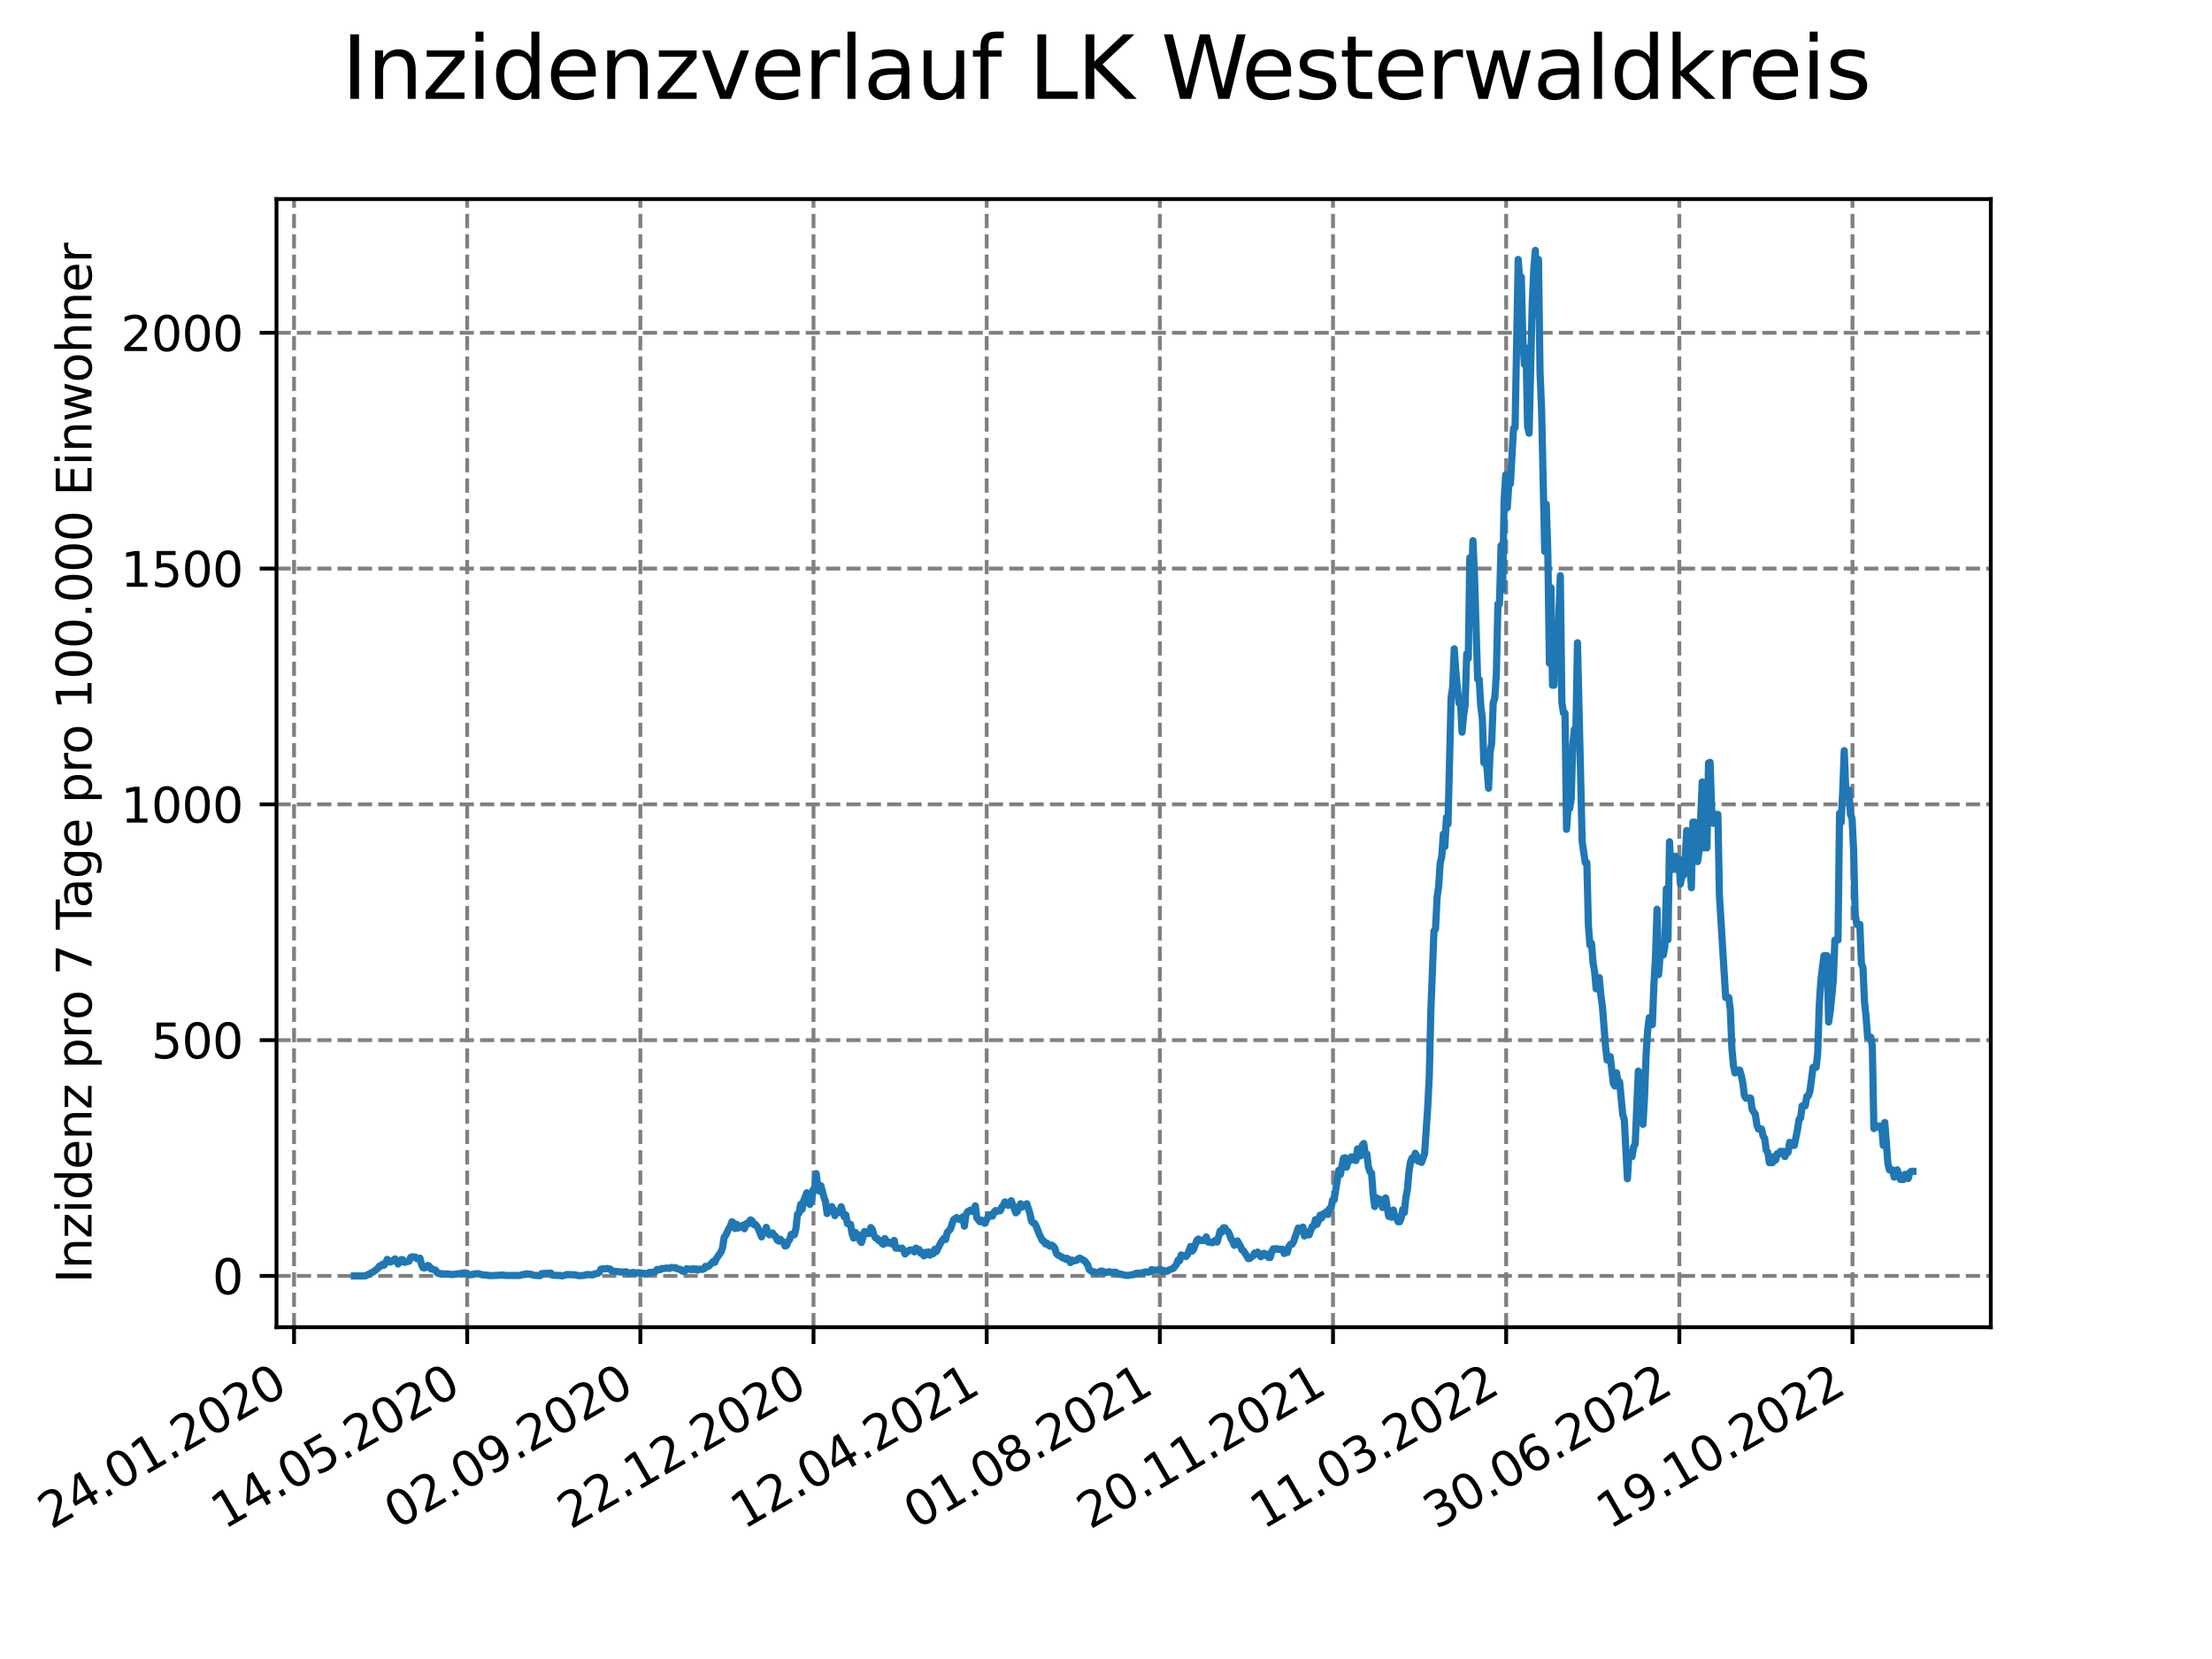 <?xml version="1.0" encoding="utf-8" standalone="no"?>
<!DOCTYPE svg PUBLIC "-//W3C//DTD SVG 1.1//EN"
  "http://www.w3.org/Graphics/SVG/1.1/DTD/svg11.dtd">
<svg xmlns:xlink="http://www.w3.org/1999/xlink" width="460.8pt" height="345.6pt" viewBox="0 0 460.8 345.6" xmlns="http://www.w3.org/2000/svg" version="1.1">
 <defs>
  <style type="text/css">*{stroke-linejoin: round; stroke-linecap: butt}</style>
 </defs>
 <g id="figure_1">
  <g id="patch_1">
   <path d="M 0 345.6 
L 460.8 345.6 
L 460.8 0 
L 0 0 
z
" style="fill: #ffffff"/>
  </g>
  <g id="axes_1">
   <g id="patch_2">
    <path d="M 57.6 276.48 
L 414.72 276.48 
L 414.72 41.472 
L 57.6 41.472 
z
" style="fill: #ffffff"/>
   </g>
   <g id="matplotlib.axis_1">
    <g id="xtick_1">
     <g id="line2d_1">
      <path d="M 61.253 276.48 
L 61.253 41.472 
" clip-path="url(#p9693516a09)" style="fill: none; stroke-dasharray: 2.96,1.28; stroke-dashoffset: 0; stroke: #808080; stroke-width: 0.8"/>
     </g>
     <g id="line2d_2">
      <defs>
       <path id="mcba0905e6b" d="M 0 0 
L 0 3.5 
" style="stroke: #000000; stroke-width: 0.8"/>
      </defs>
      <g>
       <use xlink:href="#mcba0905e6b" x="61.253" y="276.48" style="stroke: #000000; stroke-width: 0.8"/>
      </g>
     </g>
     <g id="text_1">
      <!-- 24.01.2020 -->
      <g transform="translate(10.628 318.689) rotate(-30) scale(0.1 -0.1)">
       <defs>
        <path id="DejaVuSans-32" d="M 1228 531 
L 3431 531 
L 3431 0 
L 469 0 
L 469 531 
Q 828 903 1448 1529 
Q 2069 2156 2228 2338 
Q 2531 2678 2651 2914 
Q 2772 3150 2772 3378 
Q 2772 3750 2511 3984 
Q 2250 4219 1831 4219 
Q 1534 4219 1204 4116 
Q 875 4013 500 3803 
L 500 4441 
Q 881 4594 1212 4672 
Q 1544 4750 1819 4750 
Q 2544 4750 2975 4387 
Q 3406 4025 3406 3419 
Q 3406 3131 3298 2873 
Q 3191 2616 2906 2266 
Q 2828 2175 2409 1742 
Q 1991 1309 1228 531 
z
" transform="scale(0.016)"/>
        <path id="DejaVuSans-34" d="M 2419 4116 
L 825 1625 
L 2419 1625 
L 2419 4116 
z
M 2253 4666 
L 3047 4666 
L 3047 1625 
L 3713 1625 
L 3713 1100 
L 3047 1100 
L 3047 0 
L 2419 0 
L 2419 1100 
L 313 1100 
L 313 1709 
L 2253 4666 
z
" transform="scale(0.016)"/>
        <path id="DejaVuSans-2e" d="M 684 794 
L 1344 794 
L 1344 0 
L 684 0 
L 684 794 
z
" transform="scale(0.016)"/>
        <path id="DejaVuSans-30" d="M 2034 4250 
Q 1547 4250 1301 3770 
Q 1056 3291 1056 2328 
Q 1056 1369 1301 889 
Q 1547 409 2034 409 
Q 2525 409 2770 889 
Q 3016 1369 3016 2328 
Q 3016 3291 2770 3770 
Q 2525 4250 2034 4250 
z
M 2034 4750 
Q 2819 4750 3233 4129 
Q 3647 3509 3647 2328 
Q 3647 1150 3233 529 
Q 2819 -91 2034 -91 
Q 1250 -91 836 529 
Q 422 1150 422 2328 
Q 422 3509 836 4129 
Q 1250 4750 2034 4750 
z
" transform="scale(0.016)"/>
        <path id="DejaVuSans-31" d="M 794 531 
L 1825 531 
L 1825 4091 
L 703 3866 
L 703 4441 
L 1819 4666 
L 2450 4666 
L 2450 531 
L 3481 531 
L 3481 0 
L 794 0 
L 794 531 
z
" transform="scale(0.016)"/>
       </defs>
       <use xlink:href="#DejaVuSans-32"/>
       <use xlink:href="#DejaVuSans-34" x="63.623"/>
       <use xlink:href="#DejaVuSans-2e" x="127.246"/>
       <use xlink:href="#DejaVuSans-30" x="159.033"/>
       <use xlink:href="#DejaVuSans-31" x="222.656"/>
       <use xlink:href="#DejaVuSans-2e" x="286.279"/>
       <use xlink:href="#DejaVuSans-32" x="318.066"/>
       <use xlink:href="#DejaVuSans-30" x="381.689"/>
       <use xlink:href="#DejaVuSans-32" x="445.312"/>
       <use xlink:href="#DejaVuSans-30" x="508.936"/>
      </g>
     </g>
    </g>
    <g id="xtick_2">
     <g id="line2d_3">
      <path d="M 97.326 276.48 
L 97.326 41.472 
" clip-path="url(#p9693516a09)" style="fill: none; stroke-dasharray: 2.96,1.28; stroke-dashoffset: 0; stroke: #808080; stroke-width: 0.8"/>
     </g>
     <g id="line2d_4">
      <g>
       <use xlink:href="#mcba0905e6b" x="97.326" y="276.48" style="stroke: #000000; stroke-width: 0.8"/>
      </g>
     </g>
     <g id="text_2">
      <!-- 14.05.2020 -->
      <g transform="translate(46.701 318.689) rotate(-30) scale(0.1 -0.1)">
       <defs>
        <path id="DejaVuSans-35" d="M 691 4666 
L 3169 4666 
L 3169 4134 
L 1269 4134 
L 1269 2991 
Q 1406 3038 1543 3061 
Q 1681 3084 1819 3084 
Q 2600 3084 3056 2656 
Q 3513 2228 3513 1497 
Q 3513 744 3044 326 
Q 2575 -91 1722 -91 
Q 1428 -91 1123 -41 
Q 819 9 494 109 
L 494 744 
Q 775 591 1075 516 
Q 1375 441 1709 441 
Q 2250 441 2565 725 
Q 2881 1009 2881 1497 
Q 2881 1984 2565 2268 
Q 2250 2553 1709 2553 
Q 1456 2553 1204 2497 
Q 953 2441 691 2322 
L 691 4666 
z
" transform="scale(0.016)"/>
       </defs>
       <use xlink:href="#DejaVuSans-31"/>
       <use xlink:href="#DejaVuSans-34" x="63.623"/>
       <use xlink:href="#DejaVuSans-2e" x="127.246"/>
       <use xlink:href="#DejaVuSans-30" x="159.033"/>
       <use xlink:href="#DejaVuSans-35" x="222.656"/>
       <use xlink:href="#DejaVuSans-2e" x="286.279"/>
       <use xlink:href="#DejaVuSans-32" x="318.066"/>
       <use xlink:href="#DejaVuSans-30" x="381.689"/>
       <use xlink:href="#DejaVuSans-32" x="445.312"/>
       <use xlink:href="#DejaVuSans-30" x="508.936"/>
      </g>
     </g>
    </g>
    <g id="xtick_3">
     <g id="line2d_5">
      <path d="M 133.399 276.48 
L 133.399 41.472 
" clip-path="url(#p9693516a09)" style="fill: none; stroke-dasharray: 2.96,1.28; stroke-dashoffset: 0; stroke: #808080; stroke-width: 0.8"/>
     </g>
     <g id="line2d_6">
      <g>
       <use xlink:href="#mcba0905e6b" x="133.399" y="276.48" style="stroke: #000000; stroke-width: 0.8"/>
      </g>
     </g>
     <g id="text_3">
      <!-- 02.09.2020 -->
      <g transform="translate(82.774 318.689) rotate(-30) scale(0.1 -0.1)">
       <defs>
        <path id="DejaVuSans-39" d="M 703 97 
L 703 672 
Q 941 559 1184 500 
Q 1428 441 1663 441 
Q 2288 441 2617 861 
Q 2947 1281 2994 2138 
Q 2813 1869 2534 1725 
Q 2256 1581 1919 1581 
Q 1219 1581 811 2004 
Q 403 2428 403 3163 
Q 403 3881 828 4315 
Q 1253 4750 1959 4750 
Q 2769 4750 3195 4129 
Q 3622 3509 3622 2328 
Q 3622 1225 3098 567 
Q 2575 -91 1691 -91 
Q 1453 -91 1209 -44 
Q 966 3 703 97 
z
M 1959 2075 
Q 2384 2075 2632 2365 
Q 2881 2656 2881 3163 
Q 2881 3666 2632 3958 
Q 2384 4250 1959 4250 
Q 1534 4250 1286 3958 
Q 1038 3666 1038 3163 
Q 1038 2656 1286 2365 
Q 1534 2075 1959 2075 
z
" transform="scale(0.016)"/>
       </defs>
       <use xlink:href="#DejaVuSans-30"/>
       <use xlink:href="#DejaVuSans-32" x="63.623"/>
       <use xlink:href="#DejaVuSans-2e" x="127.246"/>
       <use xlink:href="#DejaVuSans-30" x="159.033"/>
       <use xlink:href="#DejaVuSans-39" x="222.656"/>
       <use xlink:href="#DejaVuSans-2e" x="286.279"/>
       <use xlink:href="#DejaVuSans-32" x="318.066"/>
       <use xlink:href="#DejaVuSans-30" x="381.689"/>
       <use xlink:href="#DejaVuSans-32" x="445.312"/>
       <use xlink:href="#DejaVuSans-30" x="508.936"/>
      </g>
     </g>
    </g>
    <g id="xtick_4">
     <g id="line2d_7">
      <path d="M 169.471 276.48 
L 169.471 41.472 
" clip-path="url(#p9693516a09)" style="fill: none; stroke-dasharray: 2.96,1.28; stroke-dashoffset: 0; stroke: #808080; stroke-width: 0.8"/>
     </g>
     <g id="line2d_8">
      <g>
       <use xlink:href="#mcba0905e6b" x="169.471" y="276.48" style="stroke: #000000; stroke-width: 0.8"/>
      </g>
     </g>
     <g id="text_4">
      <!-- 22.12.2020 -->
      <g transform="translate(118.846 318.689) rotate(-30) scale(0.1 -0.1)">
       <use xlink:href="#DejaVuSans-32"/>
       <use xlink:href="#DejaVuSans-32" x="63.623"/>
       <use xlink:href="#DejaVuSans-2e" x="127.246"/>
       <use xlink:href="#DejaVuSans-31" x="159.033"/>
       <use xlink:href="#DejaVuSans-32" x="222.656"/>
       <use xlink:href="#DejaVuSans-2e" x="286.279"/>
       <use xlink:href="#DejaVuSans-32" x="318.066"/>
       <use xlink:href="#DejaVuSans-30" x="381.689"/>
       <use xlink:href="#DejaVuSans-32" x="445.312"/>
       <use xlink:href="#DejaVuSans-30" x="508.936"/>
      </g>
     </g>
    </g>
    <g id="xtick_5">
     <g id="line2d_9">
      <path d="M 205.544 276.48 
L 205.544 41.472 
" clip-path="url(#p9693516a09)" style="fill: none; stroke-dasharray: 2.96,1.28; stroke-dashoffset: 0; stroke: #808080; stroke-width: 0.8"/>
     </g>
     <g id="line2d_10">
      <g>
       <use xlink:href="#mcba0905e6b" x="205.544" y="276.48" style="stroke: #000000; stroke-width: 0.8"/>
      </g>
     </g>
     <g id="text_5">
      <!-- 12.04.2021 -->
      <g transform="translate(154.919 318.689) rotate(-30) scale(0.1 -0.1)">
       <use xlink:href="#DejaVuSans-31"/>
       <use xlink:href="#DejaVuSans-32" x="63.623"/>
       <use xlink:href="#DejaVuSans-2e" x="127.246"/>
       <use xlink:href="#DejaVuSans-30" x="159.033"/>
       <use xlink:href="#DejaVuSans-34" x="222.656"/>
       <use xlink:href="#DejaVuSans-2e" x="286.279"/>
       <use xlink:href="#DejaVuSans-32" x="318.066"/>
       <use xlink:href="#DejaVuSans-30" x="381.689"/>
       <use xlink:href="#DejaVuSans-32" x="445.312"/>
       <use xlink:href="#DejaVuSans-31" x="508.936"/>
      </g>
     </g>
    </g>
    <g id="xtick_6">
     <g id="line2d_11">
      <path d="M 241.617 276.48 
L 241.617 41.472 
" clip-path="url(#p9693516a09)" style="fill: none; stroke-dasharray: 2.96,1.28; stroke-dashoffset: 0; stroke: #808080; stroke-width: 0.8"/>
     </g>
     <g id="line2d_12">
      <g>
       <use xlink:href="#mcba0905e6b" x="241.617" y="276.48" style="stroke: #000000; stroke-width: 0.8"/>
      </g>
     </g>
     <g id="text_6">
      <!-- 01.08.2021 -->
      <g transform="translate(190.992 318.689) rotate(-30) scale(0.1 -0.1)">
       <defs>
        <path id="DejaVuSans-38" d="M 2034 2216 
Q 1584 2216 1326 1975 
Q 1069 1734 1069 1313 
Q 1069 891 1326 650 
Q 1584 409 2034 409 
Q 2484 409 2743 651 
Q 3003 894 3003 1313 
Q 3003 1734 2745 1975 
Q 2488 2216 2034 2216 
z
M 1403 2484 
Q 997 2584 770 2862 
Q 544 3141 544 3541 
Q 544 4100 942 4425 
Q 1341 4750 2034 4750 
Q 2731 4750 3128 4425 
Q 3525 4100 3525 3541 
Q 3525 3141 3298 2862 
Q 3072 2584 2669 2484 
Q 3125 2378 3379 2068 
Q 3634 1759 3634 1313 
Q 3634 634 3220 271 
Q 2806 -91 2034 -91 
Q 1263 -91 848 271 
Q 434 634 434 1313 
Q 434 1759 690 2068 
Q 947 2378 1403 2484 
z
M 1172 3481 
Q 1172 3119 1398 2916 
Q 1625 2713 2034 2713 
Q 2441 2713 2670 2916 
Q 2900 3119 2900 3481 
Q 2900 3844 2670 4047 
Q 2441 4250 2034 4250 
Q 1625 4250 1398 4047 
Q 1172 3844 1172 3481 
z
" transform="scale(0.016)"/>
       </defs>
       <use xlink:href="#DejaVuSans-30"/>
       <use xlink:href="#DejaVuSans-31" x="63.623"/>
       <use xlink:href="#DejaVuSans-2e" x="127.246"/>
       <use xlink:href="#DejaVuSans-30" x="159.033"/>
       <use xlink:href="#DejaVuSans-38" x="222.656"/>
       <use xlink:href="#DejaVuSans-2e" x="286.279"/>
       <use xlink:href="#DejaVuSans-32" x="318.066"/>
       <use xlink:href="#DejaVuSans-30" x="381.689"/>
       <use xlink:href="#DejaVuSans-32" x="445.312"/>
       <use xlink:href="#DejaVuSans-31" x="508.936"/>
      </g>
     </g>
    </g>
    <g id="xtick_7">
     <g id="line2d_13">
      <path d="M 277.69 276.48 
L 277.69 41.472 
" clip-path="url(#p9693516a09)" style="fill: none; stroke-dasharray: 2.96,1.28; stroke-dashoffset: 0; stroke: #808080; stroke-width: 0.8"/>
     </g>
     <g id="line2d_14">
      <g>
       <use xlink:href="#mcba0905e6b" x="277.69" y="276.48" style="stroke: #000000; stroke-width: 0.8"/>
      </g>
     </g>
     <g id="text_7">
      <!-- 20.11.2021 -->
      <g transform="translate(227.064 318.689) rotate(-30) scale(0.1 -0.1)">
       <use xlink:href="#DejaVuSans-32"/>
       <use xlink:href="#DejaVuSans-30" x="63.623"/>
       <use xlink:href="#DejaVuSans-2e" x="127.246"/>
       <use xlink:href="#DejaVuSans-31" x="159.033"/>
       <use xlink:href="#DejaVuSans-31" x="222.656"/>
       <use xlink:href="#DejaVuSans-2e" x="286.279"/>
       <use xlink:href="#DejaVuSans-32" x="318.066"/>
       <use xlink:href="#DejaVuSans-30" x="381.689"/>
       <use xlink:href="#DejaVuSans-32" x="445.312"/>
       <use xlink:href="#DejaVuSans-31" x="508.936"/>
      </g>
     </g>
    </g>
    <g id="xtick_8">
     <g id="line2d_15">
      <path d="M 313.762 276.48 
L 313.762 41.472 
" clip-path="url(#p9693516a09)" style="fill: none; stroke-dasharray: 2.96,1.28; stroke-dashoffset: 0; stroke: #808080; stroke-width: 0.8"/>
     </g>
     <g id="line2d_16">
      <g>
       <use xlink:href="#mcba0905e6b" x="313.762" y="276.48" style="stroke: #000000; stroke-width: 0.8"/>
      </g>
     </g>
     <g id="text_8">
      <!-- 11.03.2022 -->
      <g transform="translate(263.137 318.689) rotate(-30) scale(0.1 -0.1)">
       <defs>
        <path id="DejaVuSans-33" d="M 2597 2516 
Q 3050 2419 3304 2112 
Q 3559 1806 3559 1356 
Q 3559 666 3084 287 
Q 2609 -91 1734 -91 
Q 1441 -91 1130 -33 
Q 819 25 488 141 
L 488 750 
Q 750 597 1062 519 
Q 1375 441 1716 441 
Q 2309 441 2620 675 
Q 2931 909 2931 1356 
Q 2931 1769 2642 2001 
Q 2353 2234 1838 2234 
L 1294 2234 
L 1294 2753 
L 1863 2753 
Q 2328 2753 2575 2939 
Q 2822 3125 2822 3475 
Q 2822 3834 2567 4026 
Q 2313 4219 1838 4219 
Q 1578 4219 1281 4162 
Q 984 4106 628 3988 
L 628 4550 
Q 988 4650 1302 4700 
Q 1616 4750 1894 4750 
Q 2613 4750 3031 4423 
Q 3450 4097 3450 3541 
Q 3450 3153 3228 2886 
Q 3006 2619 2597 2516 
z
" transform="scale(0.016)"/>
       </defs>
       <use xlink:href="#DejaVuSans-31"/>
       <use xlink:href="#DejaVuSans-31" x="63.623"/>
       <use xlink:href="#DejaVuSans-2e" x="127.246"/>
       <use xlink:href="#DejaVuSans-30" x="159.033"/>
       <use xlink:href="#DejaVuSans-33" x="222.656"/>
       <use xlink:href="#DejaVuSans-2e" x="286.279"/>
       <use xlink:href="#DejaVuSans-32" x="318.066"/>
       <use xlink:href="#DejaVuSans-30" x="381.689"/>
       <use xlink:href="#DejaVuSans-32" x="445.312"/>
       <use xlink:href="#DejaVuSans-32" x="508.936"/>
      </g>
     </g>
    </g>
    <g id="xtick_9">
     <g id="line2d_17">
      <path d="M 349.835 276.48 
L 349.835 41.472 
" clip-path="url(#p9693516a09)" style="fill: none; stroke-dasharray: 2.96,1.28; stroke-dashoffset: 0; stroke: #808080; stroke-width: 0.8"/>
     </g>
     <g id="line2d_18">
      <g>
       <use xlink:href="#mcba0905e6b" x="349.835" y="276.48" style="stroke: #000000; stroke-width: 0.8"/>
      </g>
     </g>
     <g id="text_9">
      <!-- 30.06.2022 -->
      <g transform="translate(299.21 318.689) rotate(-30) scale(0.1 -0.1)">
       <defs>
        <path id="DejaVuSans-36" d="M 2113 2584 
Q 1688 2584 1439 2293 
Q 1191 2003 1191 1497 
Q 1191 994 1439 701 
Q 1688 409 2113 409 
Q 2538 409 2786 701 
Q 3034 994 3034 1497 
Q 3034 2003 2786 2293 
Q 2538 2584 2113 2584 
z
M 3366 4563 
L 3366 3988 
Q 3128 4100 2886 4159 
Q 2644 4219 2406 4219 
Q 1781 4219 1451 3797 
Q 1122 3375 1075 2522 
Q 1259 2794 1537 2939 
Q 1816 3084 2150 3084 
Q 2853 3084 3261 2657 
Q 3669 2231 3669 1497 
Q 3669 778 3244 343 
Q 2819 -91 2113 -91 
Q 1303 -91 875 529 
Q 447 1150 447 2328 
Q 447 3434 972 4092 
Q 1497 4750 2381 4750 
Q 2619 4750 2861 4703 
Q 3103 4656 3366 4563 
z
" transform="scale(0.016)"/>
       </defs>
       <use xlink:href="#DejaVuSans-33"/>
       <use xlink:href="#DejaVuSans-30" x="63.623"/>
       <use xlink:href="#DejaVuSans-2e" x="127.246"/>
       <use xlink:href="#DejaVuSans-30" x="159.033"/>
       <use xlink:href="#DejaVuSans-36" x="222.656"/>
       <use xlink:href="#DejaVuSans-2e" x="286.279"/>
       <use xlink:href="#DejaVuSans-32" x="318.066"/>
       <use xlink:href="#DejaVuSans-30" x="381.689"/>
       <use xlink:href="#DejaVuSans-32" x="445.312"/>
       <use xlink:href="#DejaVuSans-32" x="508.936"/>
      </g>
     </g>
    </g>
    <g id="xtick_10">
     <g id="line2d_19">
      <path d="M 385.908 276.48 
L 385.908 41.472 
" clip-path="url(#p9693516a09)" style="fill: none; stroke-dasharray: 2.96,1.28; stroke-dashoffset: 0; stroke: #808080; stroke-width: 0.8"/>
     </g>
     <g id="line2d_20">
      <g>
       <use xlink:href="#mcba0905e6b" x="385.908" y="276.48" style="stroke: #000000; stroke-width: 0.8"/>
      </g>
     </g>
     <g id="text_10">
      <!-- 19.10.2022 -->
      <g transform="translate(335.283 318.689) rotate(-30) scale(0.1 -0.1)">
       <use xlink:href="#DejaVuSans-31"/>
       <use xlink:href="#DejaVuSans-39" x="63.623"/>
       <use xlink:href="#DejaVuSans-2e" x="127.246"/>
       <use xlink:href="#DejaVuSans-31" x="159.033"/>
       <use xlink:href="#DejaVuSans-30" x="222.656"/>
       <use xlink:href="#DejaVuSans-2e" x="286.279"/>
       <use xlink:href="#DejaVuSans-32" x="318.066"/>
       <use xlink:href="#DejaVuSans-30" x="381.689"/>
       <use xlink:href="#DejaVuSans-32" x="445.312"/>
       <use xlink:href="#DejaVuSans-32" x="508.936"/>
      </g>
     </g>
    </g>
   </g>
   <g id="matplotlib.axis_2">
    <g id="ytick_1">
     <g id="line2d_21">
      <path d="M 57.6 265.798 
L 414.72 265.798 
" clip-path="url(#p9693516a09)" style="fill: none; stroke-dasharray: 2.96,1.28; stroke-dashoffset: 0; stroke: #808080; stroke-width: 0.8"/>
     </g>
     <g id="line2d_22">
      <defs>
       <path id="mfc8223df00" d="M 0 0 
L -3.5 0 
" style="stroke: #000000; stroke-width: 0.8"/>
      </defs>
      <g>
       <use xlink:href="#mfc8223df00" x="57.6" y="265.798" style="stroke: #000000; stroke-width: 0.8"/>
      </g>
     </g>
     <g id="text_11">
      <!-- 0 -->
      <g transform="translate(44.237 269.597) scale(0.1 -0.1)">
       <use xlink:href="#DejaVuSans-30"/>
      </g>
     </g>
    </g>
    <g id="ytick_2">
     <g id="line2d_23">
      <path d="M 57.6 216.68 
L 414.72 216.68 
" clip-path="url(#p9693516a09)" style="fill: none; stroke-dasharray: 2.96,1.28; stroke-dashoffset: 0; stroke: #808080; stroke-width: 0.8"/>
     </g>
     <g id="line2d_24">
      <g>
       <use xlink:href="#mfc8223df00" x="57.6" y="216.68" style="stroke: #000000; stroke-width: 0.8"/>
      </g>
     </g>
     <g id="text_12">
      <!-- 500 -->
      <g transform="translate(31.512 220.479) scale(0.1 -0.1)">
       <use xlink:href="#DejaVuSans-35"/>
       <use xlink:href="#DejaVuSans-30" x="63.623"/>
       <use xlink:href="#DejaVuSans-30" x="127.246"/>
      </g>
     </g>
    </g>
    <g id="ytick_3">
     <g id="line2d_25">
      <path d="M 57.6 167.562 
L 414.72 167.562 
" clip-path="url(#p9693516a09)" style="fill: none; stroke-dasharray: 2.96,1.28; stroke-dashoffset: 0; stroke: #808080; stroke-width: 0.8"/>
     </g>
     <g id="line2d_26">
      <g>
       <use xlink:href="#mfc8223df00" x="57.6" y="167.562" style="stroke: #000000; stroke-width: 0.8"/>
      </g>
     </g>
     <g id="text_13">
      <!-- 1000 -->
      <g transform="translate(25.15 171.361) scale(0.1 -0.1)">
       <use xlink:href="#DejaVuSans-31"/>
       <use xlink:href="#DejaVuSans-30" x="63.623"/>
       <use xlink:href="#DejaVuSans-30" x="127.246"/>
       <use xlink:href="#DejaVuSans-30" x="190.869"/>
      </g>
     </g>
    </g>
    <g id="ytick_4">
     <g id="line2d_27">
      <path d="M 57.6 118.444 
L 414.72 118.444 
" clip-path="url(#p9693516a09)" style="fill: none; stroke-dasharray: 2.96,1.28; stroke-dashoffset: 0; stroke: #808080; stroke-width: 0.8"/>
     </g>
     <g id="line2d_28">
      <g>
       <use xlink:href="#mfc8223df00" x="57.6" y="118.444" style="stroke: #000000; stroke-width: 0.8"/>
      </g>
     </g>
     <g id="text_14">
      <!-- 1500 -->
      <g transform="translate(25.15 122.243) scale(0.1 -0.1)">
       <use xlink:href="#DejaVuSans-31"/>
       <use xlink:href="#DejaVuSans-35" x="63.623"/>
       <use xlink:href="#DejaVuSans-30" x="127.246"/>
       <use xlink:href="#DejaVuSans-30" x="190.869"/>
      </g>
     </g>
    </g>
    <g id="ytick_5">
     <g id="line2d_29">
      <path d="M 57.6 69.325 
L 414.72 69.325 
" clip-path="url(#p9693516a09)" style="fill: none; stroke-dasharray: 2.96,1.28; stroke-dashoffset: 0; stroke: #808080; stroke-width: 0.8"/>
     </g>
     <g id="line2d_30">
      <g>
       <use xlink:href="#mfc8223df00" x="57.6" y="69.325" style="stroke: #000000; stroke-width: 0.8"/>
      </g>
     </g>
     <g id="text_15">
      <!-- 2000 -->
      <g transform="translate(25.15 73.125) scale(0.1 -0.1)">
       <use xlink:href="#DejaVuSans-32"/>
       <use xlink:href="#DejaVuSans-30" x="63.623"/>
       <use xlink:href="#DejaVuSans-30" x="127.246"/>
       <use xlink:href="#DejaVuSans-30" x="190.869"/>
      </g>
     </g>
    </g>
    <g id="text_16">
     <!-- Inzidenz pro 7 Tage pro 100.000 Einwohner -->
     <g transform="translate(19.07 267.301) rotate(-90) scale(0.1 -0.1)">
      <defs>
       <path id="DejaVuSans-49" d="M 628 4666 
L 1259 4666 
L 1259 0 
L 628 0 
L 628 4666 
z
" transform="scale(0.016)"/>
       <path id="DejaVuSans-6e" d="M 3513 2113 
L 3513 0 
L 2938 0 
L 2938 2094 
Q 2938 2591 2744 2837 
Q 2550 3084 2163 3084 
Q 1697 3084 1428 2787 
Q 1159 2491 1159 1978 
L 1159 0 
L 581 0 
L 581 3500 
L 1159 3500 
L 1159 2956 
Q 1366 3272 1645 3428 
Q 1925 3584 2291 3584 
Q 2894 3584 3203 3211 
Q 3513 2838 3513 2113 
z
" transform="scale(0.016)"/>
       <path id="DejaVuSans-7a" d="M 353 3500 
L 3084 3500 
L 3084 2975 
L 922 459 
L 3084 459 
L 3084 0 
L 275 0 
L 275 525 
L 2438 3041 
L 353 3041 
L 353 3500 
z
" transform="scale(0.016)"/>
       <path id="DejaVuSans-69" d="M 603 3500 
L 1178 3500 
L 1178 0 
L 603 0 
L 603 3500 
z
M 603 4863 
L 1178 4863 
L 1178 4134 
L 603 4134 
L 603 4863 
z
" transform="scale(0.016)"/>
       <path id="DejaVuSans-64" d="M 2906 2969 
L 2906 4863 
L 3481 4863 
L 3481 0 
L 2906 0 
L 2906 525 
Q 2725 213 2448 61 
Q 2172 -91 1784 -91 
Q 1150 -91 751 415 
Q 353 922 353 1747 
Q 353 2572 751 3078 
Q 1150 3584 1784 3584 
Q 2172 3584 2448 3432 
Q 2725 3281 2906 2969 
z
M 947 1747 
Q 947 1113 1208 752 
Q 1469 391 1925 391 
Q 2381 391 2643 752 
Q 2906 1113 2906 1747 
Q 2906 2381 2643 2742 
Q 2381 3103 1925 3103 
Q 1469 3103 1208 2742 
Q 947 2381 947 1747 
z
" transform="scale(0.016)"/>
       <path id="DejaVuSans-65" d="M 3597 1894 
L 3597 1613 
L 953 1613 
Q 991 1019 1311 708 
Q 1631 397 2203 397 
Q 2534 397 2845 478 
Q 3156 559 3463 722 
L 3463 178 
Q 3153 47 2828 -22 
Q 2503 -91 2169 -91 
Q 1331 -91 842 396 
Q 353 884 353 1716 
Q 353 2575 817 3079 
Q 1281 3584 2069 3584 
Q 2775 3584 3186 3129 
Q 3597 2675 3597 1894 
z
M 3022 2063 
Q 3016 2534 2758 2815 
Q 2500 3097 2075 3097 
Q 1594 3097 1305 2825 
Q 1016 2553 972 2059 
L 3022 2063 
z
" transform="scale(0.016)"/>
       <path id="DejaVuSans-20" transform="scale(0.016)"/>
       <path id="DejaVuSans-70" d="M 1159 525 
L 1159 -1331 
L 581 -1331 
L 581 3500 
L 1159 3500 
L 1159 2969 
Q 1341 3281 1617 3432 
Q 1894 3584 2278 3584 
Q 2916 3584 3314 3078 
Q 3713 2572 3713 1747 
Q 3713 922 3314 415 
Q 2916 -91 2278 -91 
Q 1894 -91 1617 61 
Q 1341 213 1159 525 
z
M 3116 1747 
Q 3116 2381 2855 2742 
Q 2594 3103 2138 3103 
Q 1681 3103 1420 2742 
Q 1159 2381 1159 1747 
Q 1159 1113 1420 752 
Q 1681 391 2138 391 
Q 2594 391 2855 752 
Q 3116 1113 3116 1747 
z
" transform="scale(0.016)"/>
       <path id="DejaVuSans-72" d="M 2631 2963 
Q 2534 3019 2420 3045 
Q 2306 3072 2169 3072 
Q 1681 3072 1420 2755 
Q 1159 2438 1159 1844 
L 1159 0 
L 581 0 
L 581 3500 
L 1159 3500 
L 1159 2956 
Q 1341 3275 1631 3429 
Q 1922 3584 2338 3584 
Q 2397 3584 2469 3576 
Q 2541 3569 2628 3553 
L 2631 2963 
z
" transform="scale(0.016)"/>
       <path id="DejaVuSans-6f" d="M 1959 3097 
Q 1497 3097 1228 2736 
Q 959 2375 959 1747 
Q 959 1119 1226 758 
Q 1494 397 1959 397 
Q 2419 397 2687 759 
Q 2956 1122 2956 1747 
Q 2956 2369 2687 2733 
Q 2419 3097 1959 3097 
z
M 1959 3584 
Q 2709 3584 3137 3096 
Q 3566 2609 3566 1747 
Q 3566 888 3137 398 
Q 2709 -91 1959 -91 
Q 1206 -91 779 398 
Q 353 888 353 1747 
Q 353 2609 779 3096 
Q 1206 3584 1959 3584 
z
" transform="scale(0.016)"/>
       <path id="DejaVuSans-37" d="M 525 4666 
L 3525 4666 
L 3525 4397 
L 1831 0 
L 1172 0 
L 2766 4134 
L 525 4134 
L 525 4666 
z
" transform="scale(0.016)"/>
       <path id="DejaVuSans-54" d="M -19 4666 
L 3928 4666 
L 3928 4134 
L 2272 4134 
L 2272 0 
L 1638 0 
L 1638 4134 
L -19 4134 
L -19 4666 
z
" transform="scale(0.016)"/>
       <path id="DejaVuSans-61" d="M 2194 1759 
Q 1497 1759 1228 1600 
Q 959 1441 959 1056 
Q 959 750 1161 570 
Q 1363 391 1709 391 
Q 2188 391 2477 730 
Q 2766 1069 2766 1631 
L 2766 1759 
L 2194 1759 
z
M 3341 1997 
L 3341 0 
L 2766 0 
L 2766 531 
Q 2569 213 2275 61 
Q 1981 -91 1556 -91 
Q 1019 -91 701 211 
Q 384 513 384 1019 
Q 384 1609 779 1909 
Q 1175 2209 1959 2209 
L 2766 2209 
L 2766 2266 
Q 2766 2663 2505 2880 
Q 2244 3097 1772 3097 
Q 1472 3097 1187 3025 
Q 903 2953 641 2809 
L 641 3341 
Q 956 3463 1253 3523 
Q 1550 3584 1831 3584 
Q 2591 3584 2966 3190 
Q 3341 2797 3341 1997 
z
" transform="scale(0.016)"/>
       <path id="DejaVuSans-67" d="M 2906 1791 
Q 2906 2416 2648 2759 
Q 2391 3103 1925 3103 
Q 1463 3103 1205 2759 
Q 947 2416 947 1791 
Q 947 1169 1205 825 
Q 1463 481 1925 481 
Q 2391 481 2648 825 
Q 2906 1169 2906 1791 
z
M 3481 434 
Q 3481 -459 3084 -895 
Q 2688 -1331 1869 -1331 
Q 1566 -1331 1297 -1286 
Q 1028 -1241 775 -1147 
L 775 -588 
Q 1028 -725 1275 -790 
Q 1522 -856 1778 -856 
Q 2344 -856 2625 -561 
Q 2906 -266 2906 331 
L 2906 616 
Q 2728 306 2450 153 
Q 2172 0 1784 0 
Q 1141 0 747 490 
Q 353 981 353 1791 
Q 353 2603 747 3093 
Q 1141 3584 1784 3584 
Q 2172 3584 2450 3431 
Q 2728 3278 2906 2969 
L 2906 3500 
L 3481 3500 
L 3481 434 
z
" transform="scale(0.016)"/>
       <path id="DejaVuSans-45" d="M 628 4666 
L 3578 4666 
L 3578 4134 
L 1259 4134 
L 1259 2753 
L 3481 2753 
L 3481 2222 
L 1259 2222 
L 1259 531 
L 3634 531 
L 3634 0 
L 628 0 
L 628 4666 
z
" transform="scale(0.016)"/>
       <path id="DejaVuSans-77" d="M 269 3500 
L 844 3500 
L 1563 769 
L 2278 3500 
L 2956 3500 
L 3675 769 
L 4391 3500 
L 4966 3500 
L 4050 0 
L 3372 0 
L 2619 2869 
L 1863 0 
L 1184 0 
L 269 3500 
z
" transform="scale(0.016)"/>
       <path id="DejaVuSans-68" d="M 3513 2113 
L 3513 0 
L 2938 0 
L 2938 2094 
Q 2938 2591 2744 2837 
Q 2550 3084 2163 3084 
Q 1697 3084 1428 2787 
Q 1159 2491 1159 1978 
L 1159 0 
L 581 0 
L 581 4863 
L 1159 4863 
L 1159 2956 
Q 1366 3272 1645 3428 
Q 1925 3584 2291 3584 
Q 2894 3584 3203 3211 
Q 3513 2838 3513 2113 
z
" transform="scale(0.016)"/>
      </defs>
      <use xlink:href="#DejaVuSans-49"/>
      <use xlink:href="#DejaVuSans-6e" x="29.492"/>
      <use xlink:href="#DejaVuSans-7a" x="92.871"/>
      <use xlink:href="#DejaVuSans-69" x="145.361"/>
      <use xlink:href="#DejaVuSans-64" x="173.145"/>
      <use xlink:href="#DejaVuSans-65" x="236.621"/>
      <use xlink:href="#DejaVuSans-6e" x="298.145"/>
      <use xlink:href="#DejaVuSans-7a" x="361.523"/>
      <use xlink:href="#DejaVuSans-20" x="414.014"/>
      <use xlink:href="#DejaVuSans-70" x="445.801"/>
      <use xlink:href="#DejaVuSans-72" x="509.277"/>
      <use xlink:href="#DejaVuSans-6f" x="548.141"/>
      <use xlink:href="#DejaVuSans-20" x="609.322"/>
      <use xlink:href="#DejaVuSans-37" x="641.109"/>
      <use xlink:href="#DejaVuSans-20" x="704.732"/>
      <use xlink:href="#DejaVuSans-54" x="736.52"/>
      <use xlink:href="#DejaVuSans-61" x="781.104"/>
      <use xlink:href="#DejaVuSans-67" x="842.383"/>
      <use xlink:href="#DejaVuSans-65" x="905.859"/>
      <use xlink:href="#DejaVuSans-20" x="967.383"/>
      <use xlink:href="#DejaVuSans-70" x="999.17"/>
      <use xlink:href="#DejaVuSans-72" x="1062.646"/>
      <use xlink:href="#DejaVuSans-6f" x="1101.51"/>
      <use xlink:href="#DejaVuSans-20" x="1162.691"/>
      <use xlink:href="#DejaVuSans-31" x="1194.479"/>
      <use xlink:href="#DejaVuSans-30" x="1258.102"/>
      <use xlink:href="#DejaVuSans-30" x="1321.725"/>
      <use xlink:href="#DejaVuSans-2e" x="1385.348"/>
      <use xlink:href="#DejaVuSans-30" x="1417.135"/>
      <use xlink:href="#DejaVuSans-30" x="1480.758"/>
      <use xlink:href="#DejaVuSans-30" x="1544.381"/>
      <use xlink:href="#DejaVuSans-20" x="1608.004"/>
      <use xlink:href="#DejaVuSans-45" x="1639.791"/>
      <use xlink:href="#DejaVuSans-69" x="1702.975"/>
      <use xlink:href="#DejaVuSans-6e" x="1730.758"/>
      <use xlink:href="#DejaVuSans-77" x="1794.137"/>
      <use xlink:href="#DejaVuSans-6f" x="1875.924"/>
      <use xlink:href="#DejaVuSans-68" x="1937.105"/>
      <use xlink:href="#DejaVuSans-6e" x="2000.484"/>
      <use xlink:href="#DejaVuSans-65" x="2063.863"/>
      <use xlink:href="#DejaVuSans-72" x="2125.387"/>
     </g>
    </g>
   </g>
   <g id="line2d_31">
    <path d="M 73.833 265.798 
L 76.108 265.798 
L 77.732 264.971 
L 78.707 264.241 
L 79.032 263.754 
L 79.357 263.754 
L 79.682 263.365 
L 80.007 263.56 
L 80.332 263.122 
L 80.657 262.343 
L 81.307 262.927 
L 81.957 262.538 
L 82.282 262.246 
L 82.932 263.316 
L 83.582 262.392 
L 83.907 262.441 
L 84.232 262.976 
L 85.207 262.733 
L 85.532 261.954 
L 85.857 261.808 
L 86.182 261.905 
L 86.507 261.857 
L 86.832 262.197 
L 87.157 262.295 
L 87.482 262.1 
L 87.807 263.414 
L 88.132 264.095 
L 88.457 264.144 
L 89.107 263.608 
L 89.432 263.803 
L 89.757 264.338 
L 90.082 264.338 
L 90.407 264.533 
L 90.732 264.581 
L 91.057 265.117 
L 91.382 265.311 
L 92.032 265.311 
L 92.357 265.409 
L 93.007 265.36 
L 94.306 265.506 
L 96.906 265.165 
L 97.231 265.214 
L 97.556 265.457 
L 97.881 265.555 
L 98.531 265.457 
L 99.506 265.311 
L 100.481 265.555 
L 101.456 265.652 
L 102.106 265.749 
L 104.056 265.652 
L 104.706 265.603 
L 105.356 265.701 
L 108.281 265.701 
L 108.931 265.506 
L 109.255 265.506 
L 109.58 265.36 
L 110.555 265.457 
L 111.205 265.652 
L 112.505 265.749 
L 112.83 265.311 
L 114.78 265.214 
L 115.105 265.652 
L 116.73 265.701 
L 117.055 265.798 
L 117.705 265.652 
L 118.03 265.506 
L 119.655 265.555 
L 120.63 265.749 
L 121.605 265.701 
L 122.255 265.506 
L 123.23 265.555 
L 123.555 265.555 
L 123.88 265.36 
L 124.53 265.263 
L 124.855 265.019 
L 125.179 264.387 
L 125.829 264.29 
L 126.154 264.338 
L 126.479 264.241 
L 127.129 264.387 
L 127.454 264.776 
L 129.729 265.019 
L 130.379 264.922 
L 131.029 265.214 
L 132.004 265.068 
L 132.329 265.214 
L 132.979 265.117 
L 133.629 265.214 
L 134.604 265.311 
L 134.929 265.263 
L 135.254 265.068 
L 136.229 265.019 
L 136.554 264.873 
L 136.879 264.435 
L 137.204 264.533 
L 137.529 264.484 
L 137.854 264.241 
L 138.179 264.29 
L 138.829 264.144 
L 139.479 264.241 
L 139.804 264.046 
L 140.779 264.095 
L 141.103 264.338 
L 141.753 264.435 
L 142.078 264.776 
L 142.403 264.873 
L 142.728 264.727 
L 143.053 264.29 
L 144.028 264.484 
L 144.353 264.29 
L 144.678 264.484 
L 145.003 264.338 
L 145.328 264.581 
L 145.653 264.387 
L 146.303 264.435 
L 146.628 264.338 
L 146.953 263.803 
L 147.278 263.9 
L 147.603 263.803 
L 148.578 262.781 
L 148.903 262.976 
L 149.228 262.197 
L 150.203 260.786 
L 150.528 259.911 
L 150.853 257.77 
L 151.178 257.332 
L 151.828 255.921 
L 152.153 255.483 
L 152.478 254.51 
L 152.803 254.753 
L 153.128 255.921 
L 153.453 255.045 
L 153.778 255.824 
L 154.428 255.434 
L 154.753 255.24 
L 155.078 255.97 
L 155.403 254.948 
L 155.728 255.045 
L 156.053 254.461 
L 156.378 254.121 
L 156.703 254.364 
L 157.027 255.094 
L 157.352 255.045 
L 157.677 255.434 
L 158.002 256.067 
L 158.652 257.672 
L 158.977 256.651 
L 159.302 256.699 
L 159.627 255.678 
L 159.952 256.748 
L 160.277 257.235 
L 160.602 256.894 
L 160.927 256.845 
L 161.252 257.332 
L 161.577 257.575 
L 161.902 258.305 
L 162.227 258.548 
L 162.552 258.159 
L 162.877 258.597 
L 163.202 258.743 
L 163.527 259.57 
L 163.852 259.473 
L 164.177 258.597 
L 164.502 258.208 
L 164.827 257.137 
L 165.477 257.235 
L 165.802 255.97 
L 166.127 252.953 
L 166.452 252.71 
L 166.777 250.909 
L 167.102 251.931 
L 167.427 250.131 
L 168.077 248.477 
L 168.402 250.228 
L 168.727 250.909 
L 169.052 250.18 
L 169.377 247.844 
L 169.702 247.747 
L 170.027 244.487 
L 170.352 247.163 
L 170.677 248.136 
L 171.002 247.017 
L 171.652 249.45 
L 171.977 250.326 
L 172.302 252.807 
L 172.627 251.591 
L 172.951 251.785 
L 173.276 251.347 
L 173.601 252.077 
L 173.926 253.245 
L 174.251 252.272 
L 174.901 252.612 
L 175.226 251.396 
L 175.876 253.488 
L 176.201 253.099 
L 176.526 254.899 
L 177.176 255.045 
L 177.501 256.991 
L 177.826 257.916 
L 178.151 256.699 
L 178.476 257.235 
L 178.801 257.186 
L 179.126 258.402 
L 179.451 258.84 
L 180.101 256.553 
L 180.426 256.894 
L 180.751 256.991 
L 181.076 256.943 
L 181.401 255.726 
L 181.726 256.115 
L 182.051 257.283 
L 182.376 257.867 
L 182.701 257.964 
L 183.026 258.402 
L 183.351 258.402 
L 183.676 258.937 
L 184.001 259.229 
L 184.326 258.013 
L 184.976 258.937 
L 185.301 258.792 
L 185.951 259.229 
L 186.276 258.402 
L 186.601 260.008 
L 187.576 260.057 
L 187.901 260.008 
L 188.226 260.446 
L 188.55 261.224 
L 188.875 260.835 
L 189.2 260.689 
L 189.525 260.397 
L 190.175 260.397 
L 190.5 260.786 
L 190.825 260.008 
L 191.15 260.348 
L 191.475 260.3 
L 191.8 261.078 
L 192.125 260.932 
L 192.45 261.613 
L 192.775 260.884 
L 193.1 261.37 
L 193.425 260.786 
L 193.75 261.468 
L 194.075 260.932 
L 194.4 261.176 
L 194.725 260.251 
L 195.05 260.738 
L 196.025 258.792 
L 196.675 257.916 
L 197 258.208 
L 197.325 256.748 
L 197.975 256.067 
L 198.625 254.121 
L 199.275 253.634 
L 199.925 254.072 
L 200.25 253.975 
L 200.575 253.488 
L 200.9 255.434 
L 201.225 253.099 
L 201.55 252.418 
L 202.2 252.077 
L 202.525 252.369 
L 202.85 252.32 
L 203.175 251.201 
L 203.5 253.731 
L 204.15 254.51 
L 204.474 254.169 
L 205.124 254.85 
L 206.099 253.05 
L 206.424 253.05 
L 206.749 253.342 
L 207.074 252.515 
L 207.399 252.174 
L 207.724 252.369 
L 208.049 252.174 
L 208.374 252.223 
L 208.699 251.445 
L 209.024 251.055 
L 209.349 250.374 
L 209.674 250.861 
L 209.999 251.104 
L 210.649 250.131 
L 211.624 252.661 
L 211.949 252.369 
L 212.599 250.763 
L 212.924 251.445 
L 213.249 251.104 
L 213.574 251.299 
L 213.899 250.763 
L 214.549 252.807 
L 214.874 254.364 
L 215.199 254.753 
L 215.524 254.85 
L 215.849 255.434 
L 216.499 257.089 
L 217.149 258.451 
L 217.474 258.548 
L 217.799 259.132 
L 218.124 258.986 
L 218.449 259.424 
L 218.774 259.619 
L 219.099 259.375 
L 219.424 259.619 
L 219.749 260.057 
L 220.074 261.127 
L 220.398 261.468 
L 221.048 261.759 
L 221.373 262.051 
L 221.698 262.051 
L 222.023 262.343 
L 222.348 262.149 
L 222.673 262.489 
L 222.998 263.024 
L 223.323 262.489 
L 223.648 262.684 
L 224.298 262.538 
L 224.623 262.197 
L 224.948 262.1 
L 225.923 262.635 
L 226.573 263.462 
L 226.898 264.484 
L 227.548 264.922 
L 227.873 264.922 
L 228.198 265.117 
L 228.848 265.068 
L 229.173 264.825 
L 229.498 264.776 
L 229.823 264.873 
L 230.148 265.165 
L 230.798 264.971 
L 231.123 264.922 
L 231.448 265.068 
L 232.423 265.019 
L 232.748 265.263 
L 234.373 265.652 
L 235.023 265.701 
L 235.673 265.555 
L 235.998 265.555 
L 236.647 265.263 
L 237.947 265.165 
L 238.597 264.971 
L 239.247 265.019 
L 239.572 264.922 
L 239.897 264.484 
L 240.222 264.679 
L 240.547 264.581 
L 240.872 264.63 
L 241.522 264.484 
L 241.847 264.484 
L 242.172 264.922 
L 242.497 264.679 
L 242.822 264.825 
L 243.147 264.825 
L 243.472 264.581 
L 244.447 264.192 
L 245.097 263.365 
L 245.422 262.489 
L 245.747 262.635 
L 246.072 261.419 
L 247.047 261.759 
L 247.372 261.37 
L 248.022 259.667 
L 248.347 260.64 
L 248.672 260.203 
L 249.322 258.402 
L 249.647 258.11 
L 249.972 258.451 
L 250.297 258.354 
L 250.622 258.451 
L 250.947 258.305 
L 251.272 257.672 
L 251.597 258.694 
L 252.571 258.889 
L 252.896 258.548 
L 253.221 258.402 
L 253.546 258.743 
L 254.196 256.407 
L 254.521 256.699 
L 254.846 255.775 
L 255.171 255.775 
L 255.496 256.31 
L 255.821 256.553 
L 256.146 257.186 
L 256.471 258.11 
L 256.796 258.597 
L 257.121 259.424 
L 257.771 258.5 
L 258.421 259.667 
L 258.746 260.397 
L 259.071 260.592 
L 260.046 262.197 
L 260.371 262.149 
L 260.696 261.808 
L 261.021 261.662 
L 261.346 261.03 
L 261.671 261.224 
L 261.996 260.835 
L 262.321 261.224 
L 262.646 261.808 
L 263.296 261.078 
L 263.621 261.516 
L 263.946 261.273 
L 264.271 261.954 
L 264.596 261.954 
L 264.921 260.738 
L 265.246 260.154 
L 265.571 260.3 
L 265.896 260.105 
L 266.221 260.251 
L 267.196 260.251 
L 267.521 261.127 
L 267.846 260.494 
L 268.17 260.932 
L 268.495 259.667 
L 268.82 259.229 
L 269.145 259.229 
L 269.47 258.646 
L 270.12 256.797 
L 270.445 255.824 
L 270.77 256.067 
L 271.095 256.505 
L 271.42 255.629 
L 271.745 257.478 
L 272.07 256.602 
L 272.395 257.186 
L 272.72 257.235 
L 273.37 255.483 
L 273.695 255.386 
L 274.02 254.072 
L 274.345 255.045 
L 274.67 254.315 
L 274.995 253.148 
L 275.32 253.731 
L 275.645 252.856 
L 275.97 253.002 
L 276.295 252.418 
L 276.62 253.002 
L 276.945 251.785 
L 277.27 251.785 
L 277.595 249.985 
L 277.92 249.985 
L 278.895 243.806 
L 279.22 244.682 
L 279.87 241.276 
L 280.195 241.178 
L 280.52 243.125 
L 280.845 241.908 
L 281.17 241.811 
L 281.495 240.984 
L 281.82 241.032 
L 282.145 241.665 
L 282.47 241.762 
L 282.795 239.33 
L 283.12 240.595 
L 283.445 240.789 
L 283.769 238.6 
L 284.094 238.21 
L 284.419 240.497 
L 284.744 240.4 
L 285.069 243.125 
L 285.394 244.098 
L 285.719 244.39 
L 286.044 248.769 
L 286.369 251.347 
L 286.694 249.498 
L 287.019 249.888 
L 287.344 249.79 
L 287.669 250.277 
L 287.994 251.542 
L 288.319 250.034 
L 288.644 249.547 
L 289.294 253.391 
L 289.619 253.196 
L 289.944 253.585 
L 290.269 252.077 
L 290.594 253.439 
L 290.919 253.634 
L 291.244 254.51 
L 291.569 254.51 
L 291.894 253.78 
L 292.219 251.931 
L 292.544 252.612 
L 292.869 249.45 
L 293.194 247.747 
L 293.519 244.049 
L 293.844 242.006 
L 294.169 241.227 
L 294.494 241.616 
L 294.819 240.254 
L 295.144 240.789 
L 295.469 241.908 
L 295.794 241.908 
L 296.119 242.152 
L 296.769 240.351 
L 297.419 230.718 
L 297.744 224.198 
L 298.069 210.72 
L 298.719 193.983 
L 299.044 193.545 
L 299.369 186.977 
L 299.693 184.69 
L 300.018 179.776 
L 300.343 178.462 
L 300.668 173.743 
L 300.993 176.37 
L 301.318 170.288 
L 301.643 171.651 
L 302.293 145.377 
L 302.618 143.09 
L 302.943 135.159 
L 303.268 139.879 
L 303.918 146.447 
L 304.243 146.155 
L 304.568 152.529 
L 304.893 149.026 
L 305.218 146.788 
L 305.543 136.23 
L 305.868 137.154 
L 306.193 116.184 
L 306.518 122.606 
L 306.843 112.632 
L 307.168 120.028 
L 307.818 141.485 
L 308.143 141.533 
L 308.468 147.031 
L 308.793 149.61 
L 309.118 158.903 
L 309.443 157.979 
L 309.768 160.071 
L 310.093 164.206 
L 310.418 156.714 
L 310.743 154.767 
L 311.068 146.35 
L 311.393 145.474 
L 311.718 140.414 
L 312.043 125.818 
L 312.368 125.818 
L 312.693 113.654 
L 313.018 122.898 
L 313.343 104.069 
L 313.668 98.912 
L 313.993 105.772 
L 314.318 100.809 
L 314.643 100.809 
L 315.293 89.229 
L 315.617 89.083 
L 316.267 54.052 
L 316.592 58.382 
L 316.917 57.701 
L 317.242 70.789 
L 317.567 75.946 
L 317.892 72.492 
L 318.217 88.791 
L 318.542 90.251 
L 319.192 63.199 
L 319.517 56.095 
L 319.842 52.154 
L 320.167 65.534 
L 320.492 54.052 
L 320.817 77.455 
L 321.142 85.337 
L 321.792 114.87 
L 322.117 105.042 
L 322.442 115.114 
L 322.767 138.176 
L 323.092 122.412 
L 323.417 142.75 
L 323.742 142.75 
L 324.067 129.856 
L 324.392 130.975 
L 324.717 129.029 
L 325.042 119.93 
L 325.367 146.301 
L 325.692 148.54 
L 326.017 148.54 
L 326.342 172.77 
L 326.667 168.196 
L 326.992 168.439 
L 327.317 166.396 
L 327.642 155.108 
L 327.967 151.945 
L 328.292 151.945 
L 328.617 133.894 
L 329.592 175.3 
L 330.242 179.727 
L 330.567 179.727 
L 330.892 192.767 
L 331.217 196.902 
L 331.541 196.513 
L 331.866 200.6 
L 332.191 202.449 
L 332.516 206.001 
L 332.841 206.001 
L 333.166 203.666 
L 333.491 207.363 
L 333.816 209.699 
L 334.466 218.019 
L 334.791 220.841 
L 335.116 220.841 
L 335.441 220.111 
L 336.091 225.706 
L 336.416 226.241 
L 336.741 223.468 
L 337.066 225.366 
L 337.391 225.366 
L 338.041 232.177 
L 338.366 233.199 
L 339.016 245.557 
L 339.341 240.303 
L 339.666 240.303 
L 339.991 240.935 
L 340.316 238.94 
L 340.641 238.308 
L 341.291 223.127 
L 341.616 230.815 
L 341.941 230.815 
L 342.266 234.221 
L 342.591 228.382 
L 342.916 219.624 
L 343.241 214.613 
L 343.566 211.986 
L 343.891 213.445 
L 344.216 213.445 
L 344.541 205.077 
L 344.866 199.579 
L 345.191 189.41 
L 345.516 203.033 
L 345.841 198.946 
L 346.491 198.946 
L 346.816 197.146 
L 347.141 185.128 
L 347.465 195.735 
L 347.79 175.348 
L 348.115 181.09 
L 348.765 181.09 
L 349.09 178.365 
L 349.415 181.187 
L 349.74 178.997 
L 350.065 184.155 
L 350.39 182.355 
L 350.715 182.355 
L 351.04 179.387 
L 351.365 173.013 
L 351.69 181.819 
L 352.015 178.706 
L 352.34 184.933 
L 352.665 171.261 
L 352.99 171.261 
L 353.315 174.229 
L 353.64 179.484 
L 353.965 177.149 
L 354.615 162.893 
L 354.94 176.613 
L 355.59 176.613 
L 355.915 158.952 
L 356.24 158.806 
L 356.565 168.439 
L 356.89 171.505 
L 357.215 169.656 
L 357.865 169.656 
L 358.19 186.588 
L 359.49 207.801 
L 360.14 207.801 
L 360.465 210.477 
L 360.79 218.457 
L 361.115 222.057 
L 361.44 223.517 
L 361.765 222.982 
L 362.415 222.933 
L 362.74 224.052 
L 363.065 225.658 
L 363.389 228.236 
L 363.714 228.771 
L 364.364 228.723 
L 364.689 228.771 
L 365.014 231.156 
L 365.664 232.129 
L 365.989 234.367 
L 366.314 235.194 
L 366.964 235.194 
L 367.289 236.702 
L 367.614 237.14 
L 367.939 239.621 
L 368.264 240.059 
L 368.589 242.2 
L 369.239 242.2 
L 369.564 240.935 
L 369.889 241.665 
L 370.214 240.351 
L 370.539 240.449 
L 370.864 239.865 
L 371.514 239.865 
L 371.839 240.935 
L 372.164 240.157 
L 372.489 240.059 
L 372.814 237.967 
L 373.139 238.6 
L 373.789 238.6 
L 374.439 235.389 
L 374.764 233.199 
L 375.089 232.907 
L 375.414 230.377 
L 376.064 230.377 
L 376.389 228.382 
L 376.714 228.285 
L 377.039 227.312 
L 377.689 222.349 
L 378.339 222.349 
L 378.664 219.284 
L 378.989 209.261 
L 379.313 204.298 
L 379.963 199.092 
L 380.613 199.092 
L 380.938 212.91 
L 381.263 210.818 
L 381.913 204.201 
L 382.238 195.832 
L 382.888 195.832 
L 383.213 169.412 
L 383.538 171.31 
L 383.863 165.082 
L 384.188 156.373 
L 384.513 164.596 
L 385.163 164.596 
L 385.488 169.704 
L 385.813 170.434 
L 386.138 177.003 
L 386.463 190.334 
L 386.788 192.572 
L 387.438 192.572 
L 387.763 200.746 
L 388.088 201.525 
L 388.413 208.774 
L 388.738 211.791 
L 389.063 216.073 
L 389.713 216.073 
L 390.038 217.97 
L 390.363 235.097 
L 390.688 234.464 
L 391.013 234.805 
L 391.338 234.561 
L 391.988 234.561 
L 392.313 238.6 
L 392.638 233.832 
L 393.288 242.443 
L 393.613 243.708 
L 394.263 243.708 
L 394.588 245.217 
L 395.237 243.708 
L 395.887 245.703 
L 396.537 245.703 
L 396.862 244.633 
L 397.187 244.876 
L 397.512 245.509 
L 397.837 244.244 
L 398.162 244 
L 398.487 244 
L 398.487 244 
" clip-path="url(#p9693516a09)" style="fill: none; stroke: #1f77b4; stroke-width: 1.5; stroke-linecap: square"/>
   </g>
   <g id="patch_3">
    <path d="M 57.6 276.48 
L 57.6 41.472 
" style="fill: none; stroke: #000000; stroke-width: 0.8; stroke-linejoin: miter; stroke-linecap: square"/>
   </g>
   <g id="patch_4">
    <path d="M 414.72 276.48 
L 414.72 41.472 
" style="fill: none; stroke: #000000; stroke-width: 0.8; stroke-linejoin: miter; stroke-linecap: square"/>
   </g>
   <g id="patch_5">
    <path d="M 57.6 276.48 
L 414.72 276.48 
" style="fill: none; stroke: #000000; stroke-width: 0.8; stroke-linejoin: miter; stroke-linecap: square"/>
   </g>
   <g id="patch_6">
    <path d="M 57.6 41.472 
L 414.72 41.472 
" style="fill: none; stroke: #000000; stroke-width: 0.8; stroke-linejoin: miter; stroke-linecap: square"/>
   </g>
  </g>
  <g id="text_17">
   <!-- Inzidenzverlauf LK Westerwaldkreis -->
   <g transform="translate(71.162 20.589) scale(0.18 -0.18)">
    <defs>
     <path id="DejaVuSans-76" d="M 191 3500 
L 800 3500 
L 1894 563 
L 2988 3500 
L 3597 3500 
L 2284 0 
L 1503 0 
L 191 3500 
z
" transform="scale(0.016)"/>
     <path id="DejaVuSans-6c" d="M 603 4863 
L 1178 4863 
L 1178 0 
L 603 0 
L 603 4863 
z
" transform="scale(0.016)"/>
     <path id="DejaVuSans-75" d="M 544 1381 
L 544 3500 
L 1119 3500 
L 1119 1403 
Q 1119 906 1312 657 
Q 1506 409 1894 409 
Q 2359 409 2629 706 
Q 2900 1003 2900 1516 
L 2900 3500 
L 3475 3500 
L 3475 0 
L 2900 0 
L 2900 538 
Q 2691 219 2414 64 
Q 2138 -91 1772 -91 
Q 1169 -91 856 284 
Q 544 659 544 1381 
z
M 1991 3584 
L 1991 3584 
z
" transform="scale(0.016)"/>
     <path id="DejaVuSans-66" d="M 2375 4863 
L 2375 4384 
L 1825 4384 
Q 1516 4384 1395 4259 
Q 1275 4134 1275 3809 
L 1275 3500 
L 2222 3500 
L 2222 3053 
L 1275 3053 
L 1275 0 
L 697 0 
L 697 3053 
L 147 3053 
L 147 3500 
L 697 3500 
L 697 3744 
Q 697 4328 969 4595 
Q 1241 4863 1831 4863 
L 2375 4863 
z
" transform="scale(0.016)"/>
     <path id="DejaVuSans-4c" d="M 628 4666 
L 1259 4666 
L 1259 531 
L 3531 531 
L 3531 0 
L 628 0 
L 628 4666 
z
" transform="scale(0.016)"/>
     <path id="DejaVuSans-4b" d="M 628 4666 
L 1259 4666 
L 1259 2694 
L 3353 4666 
L 4166 4666 
L 1850 2491 
L 4331 0 
L 3500 0 
L 1259 2247 
L 1259 0 
L 628 0 
L 628 4666 
z
" transform="scale(0.016)"/>
     <path id="DejaVuSans-57" d="M 213 4666 
L 850 4666 
L 1831 722 
L 2809 4666 
L 3519 4666 
L 4500 722 
L 5478 4666 
L 6119 4666 
L 4947 0 
L 4153 0 
L 3169 4050 
L 2175 0 
L 1381 0 
L 213 4666 
z
" transform="scale(0.016)"/>
     <path id="DejaVuSans-73" d="M 2834 3397 
L 2834 2853 
Q 2591 2978 2328 3040 
Q 2066 3103 1784 3103 
Q 1356 3103 1142 2972 
Q 928 2841 928 2578 
Q 928 2378 1081 2264 
Q 1234 2150 1697 2047 
L 1894 2003 
Q 2506 1872 2764 1633 
Q 3022 1394 3022 966 
Q 3022 478 2636 193 
Q 2250 -91 1575 -91 
Q 1294 -91 989 -36 
Q 684 19 347 128 
L 347 722 
Q 666 556 975 473 
Q 1284 391 1588 391 
Q 1994 391 2212 530 
Q 2431 669 2431 922 
Q 2431 1156 2273 1281 
Q 2116 1406 1581 1522 
L 1381 1569 
Q 847 1681 609 1914 
Q 372 2147 372 2553 
Q 372 3047 722 3315 
Q 1072 3584 1716 3584 
Q 2034 3584 2315 3537 
Q 2597 3491 2834 3397 
z
" transform="scale(0.016)"/>
     <path id="DejaVuSans-74" d="M 1172 4494 
L 1172 3500 
L 2356 3500 
L 2356 3053 
L 1172 3053 
L 1172 1153 
Q 1172 725 1289 603 
Q 1406 481 1766 481 
L 2356 481 
L 2356 0 
L 1766 0 
Q 1100 0 847 248 
Q 594 497 594 1153 
L 594 3053 
L 172 3053 
L 172 3500 
L 594 3500 
L 594 4494 
L 1172 4494 
z
" transform="scale(0.016)"/>
     <path id="DejaVuSans-6b" d="M 581 4863 
L 1159 4863 
L 1159 1991 
L 2875 3500 
L 3609 3500 
L 1753 1863 
L 3688 0 
L 2938 0 
L 1159 1709 
L 1159 0 
L 581 0 
L 581 4863 
z
" transform="scale(0.016)"/>
    </defs>
    <use xlink:href="#DejaVuSans-49"/>
    <use xlink:href="#DejaVuSans-6e" x="29.492"/>
    <use xlink:href="#DejaVuSans-7a" x="92.871"/>
    <use xlink:href="#DejaVuSans-69" x="145.361"/>
    <use xlink:href="#DejaVuSans-64" x="173.145"/>
    <use xlink:href="#DejaVuSans-65" x="236.621"/>
    <use xlink:href="#DejaVuSans-6e" x="298.145"/>
    <use xlink:href="#DejaVuSans-7a" x="361.523"/>
    <use xlink:href="#DejaVuSans-76" x="414.014"/>
    <use xlink:href="#DejaVuSans-65" x="473.193"/>
    <use xlink:href="#DejaVuSans-72" x="534.717"/>
    <use xlink:href="#DejaVuSans-6c" x="575.83"/>
    <use xlink:href="#DejaVuSans-61" x="603.613"/>
    <use xlink:href="#DejaVuSans-75" x="664.893"/>
    <use xlink:href="#DejaVuSans-66" x="728.271"/>
    <use xlink:href="#DejaVuSans-20" x="763.477"/>
    <use xlink:href="#DejaVuSans-4c" x="795.264"/>
    <use xlink:href="#DejaVuSans-4b" x="850.977"/>
    <use xlink:href="#DejaVuSans-20" x="916.553"/>
    <use xlink:href="#DejaVuSans-57" x="948.34"/>
    <use xlink:href="#DejaVuSans-65" x="1041.342"/>
    <use xlink:href="#DejaVuSans-73" x="1102.865"/>
    <use xlink:href="#DejaVuSans-74" x="1154.965"/>
    <use xlink:href="#DejaVuSans-65" x="1194.174"/>
    <use xlink:href="#DejaVuSans-72" x="1255.697"/>
    <use xlink:href="#DejaVuSans-77" x="1296.811"/>
    <use xlink:href="#DejaVuSans-61" x="1378.598"/>
    <use xlink:href="#DejaVuSans-6c" x="1439.877"/>
    <use xlink:href="#DejaVuSans-64" x="1467.66"/>
    <use xlink:href="#DejaVuSans-6b" x="1531.137"/>
    <use xlink:href="#DejaVuSans-72" x="1589.047"/>
    <use xlink:href="#DejaVuSans-65" x="1627.91"/>
    <use xlink:href="#DejaVuSans-69" x="1689.434"/>
    <use xlink:href="#DejaVuSans-73" x="1717.217"/>
   </g>
  </g>
 </g>
 <defs>
  <clipPath id="p9693516a09">
   <rect x="57.6" y="41.472" width="357.12" height="235.008"/>
  </clipPath>
 </defs>
</svg>
